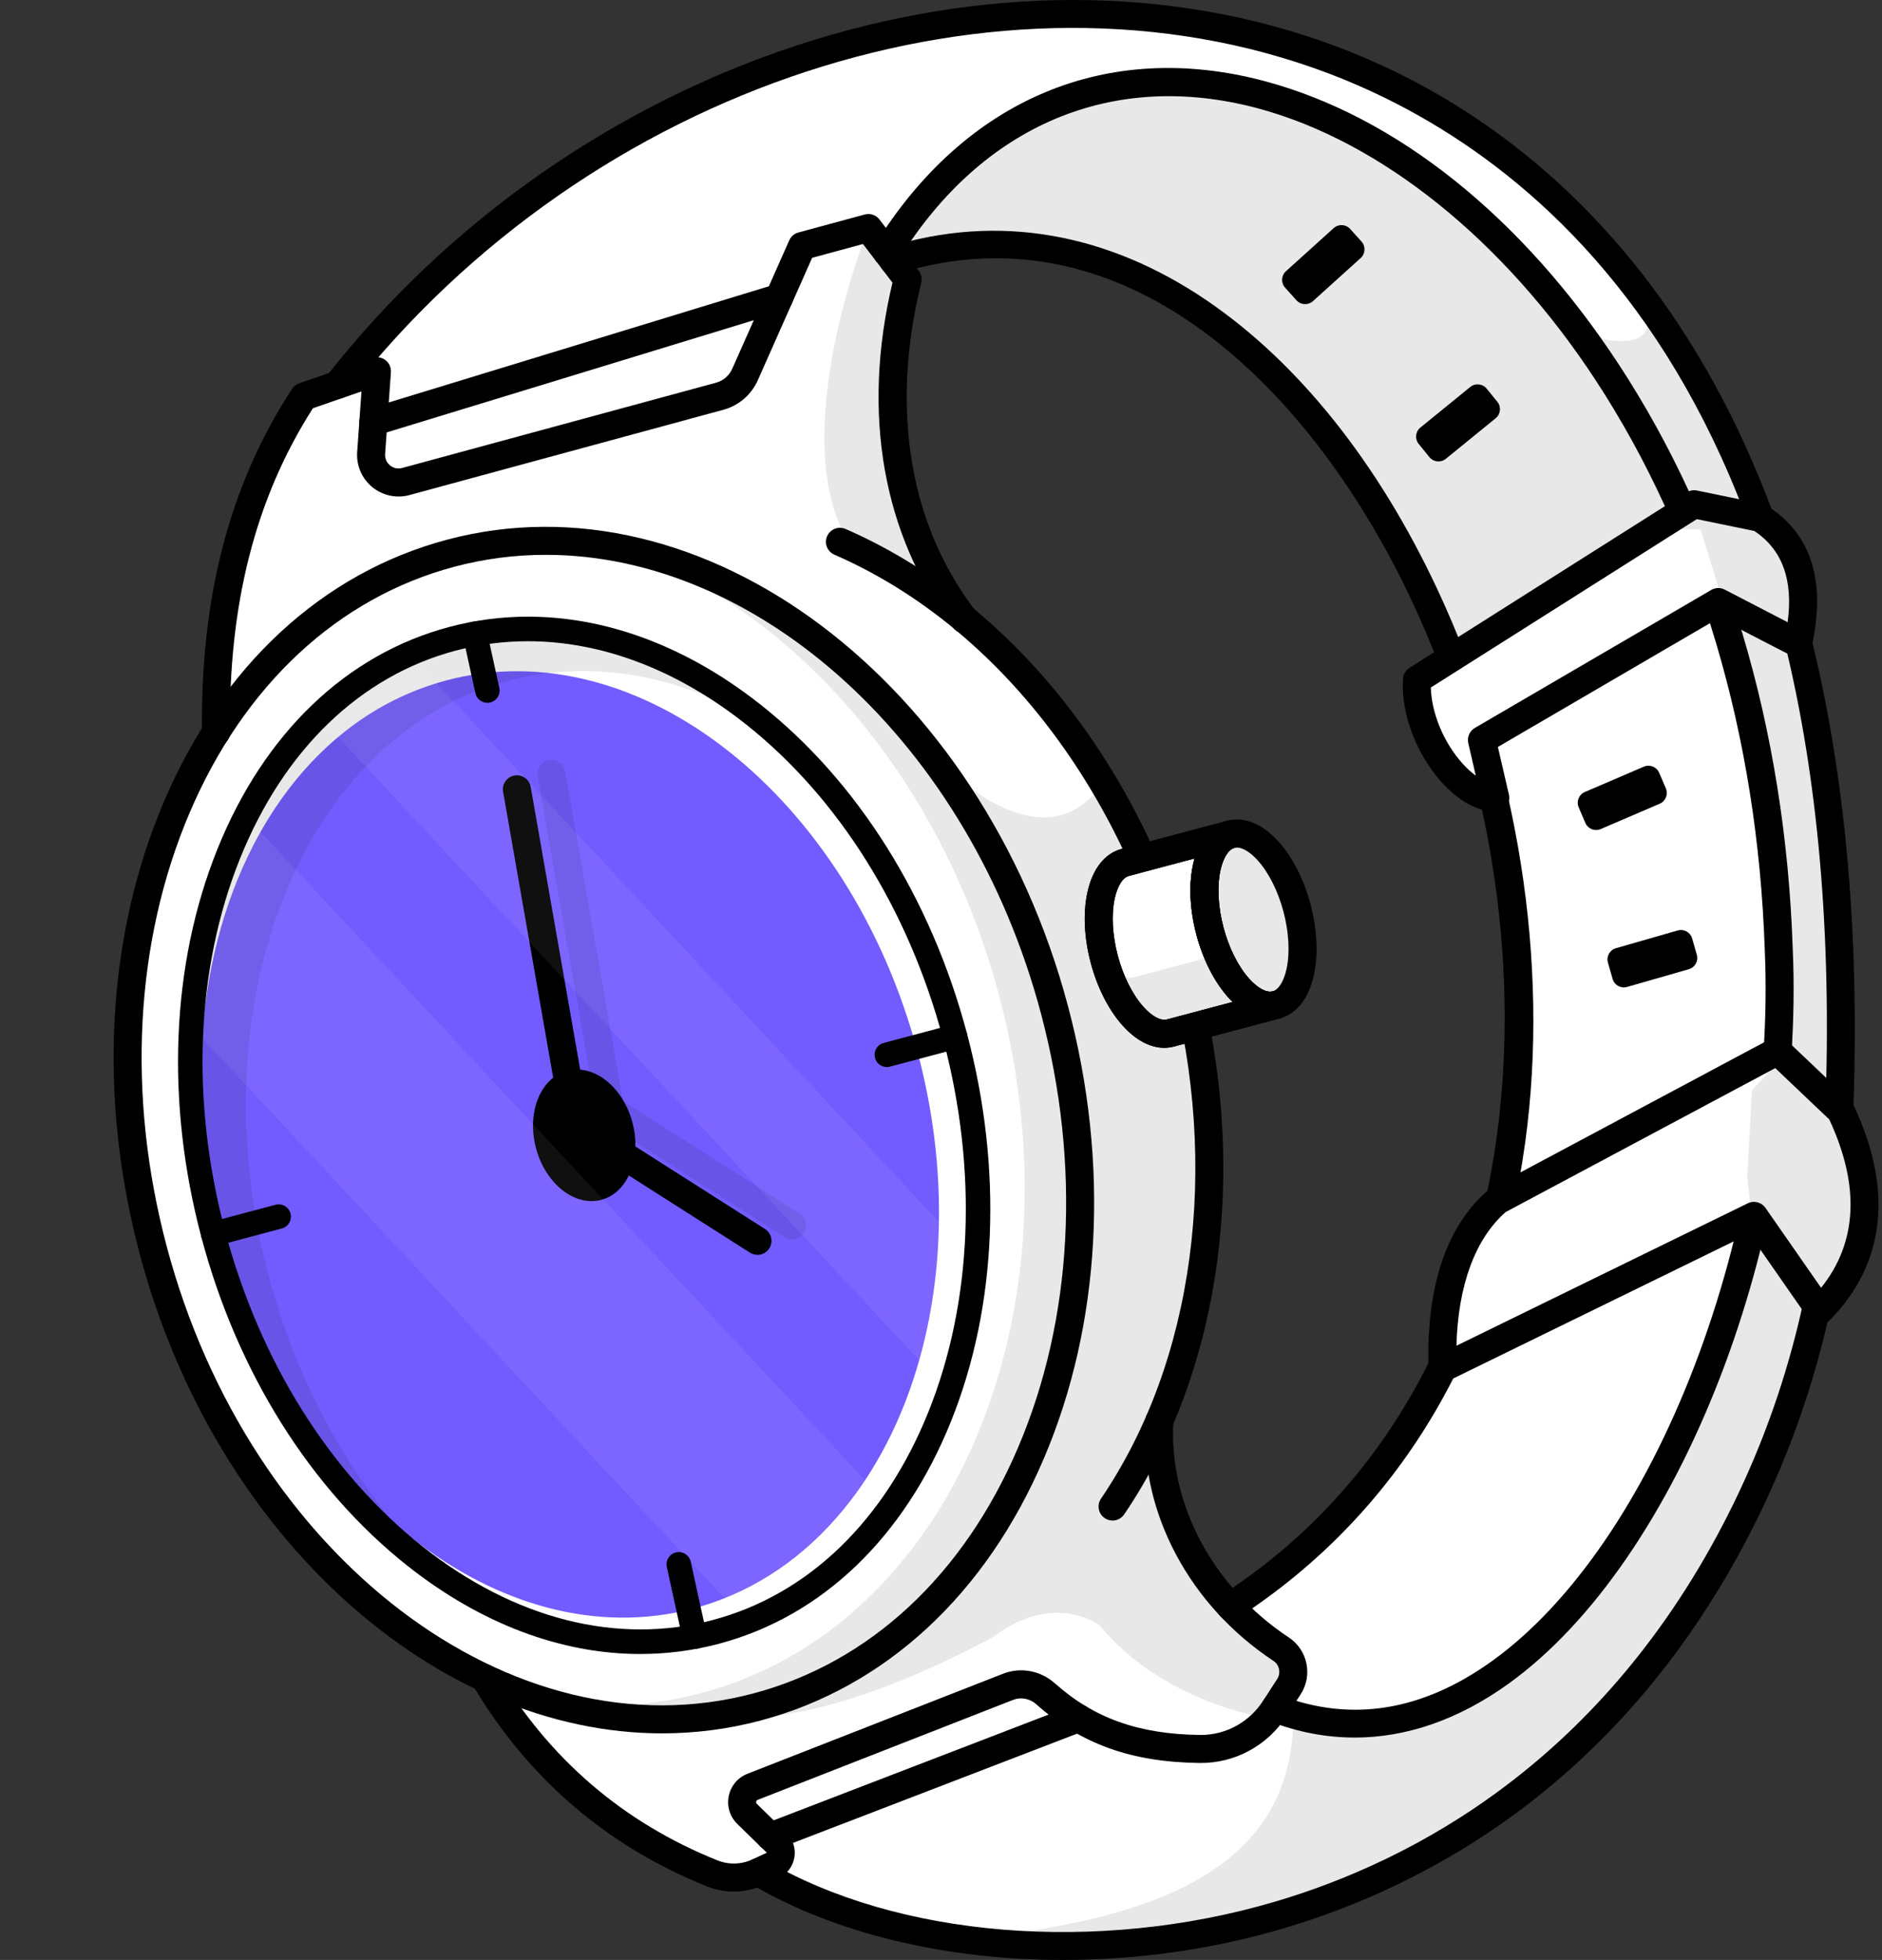 <svg width="340" height="354" viewBox="0 0 340 354" fill="none" xmlns="http://www.w3.org/2000/svg">
<rect x="0" y="0" width="340" height="354" fill="#333333" stroke="none"/>
<path d="M331.811 199.943C331.721 202.455 331.608 204.993 331.468 207.557C330.962 216.944 329.717 226.261 327.718 235.4C324.796 248.749 320.261 261.719 314.083 273.972C283.726 334.179 227.994 353.63 183.09 350.749C165.027 349.598 148.716 344.831 136.51 337.647L123.753 323.469L198.01 289.631H221.765C221.765 289.631 221.784 289.619 221.791 289.613C239.145 278.34 251.7 263.471 260.13 246.61C264.962 236.957 268.446 226.653 270.711 216.001C275.689 192.638 274.822 167.592 269.497 144.041C268.921 141.503 268.301 138.983 267.625 136.483C266.012 130.514 264.115 124.665 261.952 118.995C261.775 118.519 261.592 118.045 261.408 117.577C242.535 69.226 204.6 34.065 162.385 46.078C161.873 46.224 161.367 46.375 160.854 46.534L131.553 82.948L60.497 92.234V69.029C119.731 -6.616 237.999 -26.996 296.963 54.161C297.052 54.274 297.134 54.396 297.216 54.516C304.628 64.776 311.086 76.651 316.367 90.227C316.626 90.885 316.879 91.55 317.127 92.221C317.158 92.303 317.19 92.385 317.216 92.467C317.341 92.79 317.462 93.119 317.583 93.447C320.183 100.504 322.472 108.011 324.414 115.974C330.233 139.772 332.971 167.648 331.813 199.941L331.811 199.943Z" fill="white"/>
<path d="M191.786 351.343C188.677 351.343 185.762 351.239 183.068 351.066C165.432 349.943 148.84 345.274 136.348 337.921L136.273 337.86L123.228 323.361L198.008 289.317H221.667C238.152 278.59 250.99 264.18 259.845 246.47C264.533 237.105 268.082 226.832 270.399 215.935C275.169 193.55 274.749 168.713 269.187 144.11C268.593 141.493 267.964 138.954 267.318 136.566C265.713 130.628 263.809 124.756 261.654 119.108C261.478 118.634 261.294 118.16 261.112 117.693C251.496 93.058 237.058 72.371 220.454 59.441C202.268 45.279 182.218 40.764 162.469 46.384C161.99 46.52 161.516 46.661 161.038 46.81L131.719 83.247L131.593 83.264L60.179 92.596V68.922L60.247 68.835C93.357 26.551 145.399 0.87 196.119 1.767C237.394 2.511 273.298 21.052 297.217 53.974C297.303 54.085 297.389 54.211 297.476 54.335C305.049 64.819 311.505 76.857 316.661 90.111C316.921 90.77 317.174 91.438 317.421 92.11C317.454 92.195 317.488 92.284 317.516 92.375C317.633 92.673 317.754 93 317.874 93.329C320.509 100.482 322.81 108.072 324.719 115.899C330.75 140.567 333.242 168.846 332.128 199.954C332.04 202.451 331.924 205.014 331.786 207.574C331.277 217.006 330.013 226.392 328.028 235.468C325.064 249.015 320.466 262.017 314.366 274.115C300.275 302.06 280.028 322.984 254.187 336.3C230.932 348.285 208.561 351.343 191.789 351.343H191.786ZM136.71 337.4C149.114 344.69 165.588 349.317 183.109 350.435C185.806 350.608 188.564 350.697 191.36 350.697C233.255 350.7 285.11 330.731 313.8 273.831C319.876 261.779 324.454 248.828 327.409 235.334C329.387 226.29 330.646 216.94 331.152 207.54C331.291 204.985 331.405 202.424 331.493 199.932C332.606 168.885 330.119 140.662 324.102 116.05C322.2 108.246 319.905 100.678 317.283 93.558C317.16 93.222 317.043 92.9 316.918 92.583C316.887 92.485 316.857 92.409 316.829 92.334C316.582 91.66 316.33 90.998 316.071 90.342C310.935 77.138 304.505 65.146 296.958 54.7C296.875 54.578 296.797 54.464 296.712 54.355C272.906 21.588 237.179 3.14 196.108 2.399C145.649 1.489 93.805 27.059 60.81 69.138V91.873L131.384 82.651L160.667 46.261L160.758 46.231C161.273 46.073 161.781 45.92 162.295 45.773C182.248 40.096 202.49 44.649 220.841 58.94C237.533 71.939 252.044 92.722 261.7 117.461C261.883 117.93 262.069 118.406 262.245 118.883C264.407 124.548 266.318 130.442 267.927 136.399C268.576 138.796 269.208 141.344 269.803 143.97C275.385 168.663 275.805 193.593 271.017 216.067C268.69 227.016 265.121 237.34 260.41 246.751C251.496 264.582 238.566 279.087 221.979 289.866L221.861 289.978L221.765 289.948H198.078L124.277 323.579L136.712 337.4H136.71Z" fill="black"/>
<g opacity="0.6">
<path opacity="0.6" d="M67.136 74.935V91.366L60.496 92.233V69.029C114.874 -0.412 219.013 -23.281 281.335 36.235C218.476 -15.73 119.63 7.904 67.136 74.935Z" fill="white"/>
</g>
<g opacity="0.6">
<path opacity="0.6" d="M226.905 294.842L222.845 289.614C240.199 278.341 252.754 263.473 261.184 246.611C266.016 236.958 269.501 226.654 271.765 216.002C276.743 192.639 275.876 167.593 270.551 144.042C269.976 141.504 269.355 138.984 268.679 136.484L269.116 135.118L274.498 130.326C291.865 204.679 275.794 265.1 226.906 294.843L226.905 294.842Z" fill="white"/>
</g>
<path d="M232.865 304.626L230.329 308.544C229.925 309.171 229.475 309.765 229.001 310.322H228.996C225.948 313.866 221.482 315.956 216.745 315.893C205.285 315.747 196.608 312.797 188.904 305.929C187.045 304.277 184.432 303.758 182.111 304.67L135.967 322.729C133.955 323.514 133.425 326.114 134.968 327.621L140.299 332.843C141.551 334.071 141.196 336.179 139.603 336.926L138.3 337.528L136.996 338.135C134.378 339.356 131.367 339.439 128.685 338.369C111.862 331.628 98.08 320.426 88.012 303.792C87.872 303.577 87.746 303.355 87.613 303.139L39.025 132.274C38.747 110.436 42.947 89.903 54.881 71.624L68.099 67.054L67.056 81.82C66.815 85.239 70.009 87.864 73.311 86.973L130.017 71.567C132.06 71.017 133.742 69.574 134.601 67.637L144.897 44.433L156.882 41.186L163.979 50.471C162.246 57.346 161.259 64.523 161.259 71.72C161.259 83.853 164.067 96.063 170.872 107.007C171.903 108.665 173.022 110.298 174.244 111.893C183.749 119.818 192.281 129.806 199.263 141.433L199.269 141.439C205.512 151.825 210.526 163.522 213.898 176.226C221.588 205.177 219.312 233.813 209.439 256.655V256.667C208.521 273.808 218.091 289.037 231.467 297.885C233.706 299.366 234.32 302.378 232.865 304.626Z" fill="white"/>
<path d="M132.571 339.43C131.212 339.43 129.852 339.175 128.57 338.664C111.208 331.708 97.473 320.03 87.743 303.955C87.658 303.825 87.573 303.682 87.488 303.54L87.311 303.225L38.708 132.319V132.277C38.401 108.211 43.605 88.314 54.614 71.45L54.674 71.359L68.447 66.599L67.37 81.843C67.263 83.368 67.876 84.799 69.054 85.768C70.231 86.738 71.752 87.067 73.227 86.668L129.933 71.262C131.891 70.734 133.487 69.366 134.312 67.508L144.67 44.167L157.005 40.825L164.323 50.401L164.285 50.549C162.487 57.681 161.575 64.805 161.575 71.72C161.575 84.817 164.794 96.632 171.14 106.84C172.193 108.532 173.321 110.169 174.493 111.701C184.146 119.739 192.587 129.705 199.532 141.271C205.968 151.974 210.901 163.705 214.202 176.146C221.654 204.195 220.072 232.813 209.751 256.73C208.938 272.497 217.319 288.149 231.64 297.622C234.009 299.188 234.677 302.408 233.129 304.798L230.592 308.717C230.197 309.33 229.741 309.938 229.24 310.529L229.136 310.641C225.981 314.246 221.456 316.264 216.737 316.211C204.964 316.063 196.313 312.966 188.691 306.169C186.89 304.57 184.41 304.109 182.225 304.968L136.081 323.026C135.235 323.356 134.623 324.085 134.442 324.973C134.263 325.86 134.541 326.767 135.187 327.397L140.52 332.619C141.183 333.268 141.485 334.205 141.33 335.122C141.171 336.051 140.59 336.814 139.736 337.214L137.131 338.422C135.695 339.093 134.134 339.43 132.571 339.43ZM87.908 303.013L88.031 303.216C88.112 303.351 88.194 303.486 88.28 303.619C97.942 319.581 111.575 331.173 128.806 338.076C131.399 339.108 134.336 339.026 136.865 337.848L139.472 336.638C140.134 336.328 140.585 335.736 140.708 335.014C140.831 334.291 140.602 333.582 140.079 333.069L134.748 327.847C133.947 327.066 133.601 325.942 133.824 324.844C134.048 323.744 134.807 322.841 135.853 322.434L181.997 304.375C184.406 303.43 187.134 303.934 189.115 305.692C196.616 312.38 205.139 315.427 216.75 315.575C216.819 315.575 216.888 315.575 216.956 315.575C221.474 315.575 225.765 313.592 228.756 310.113L228.855 310.003C229.302 309.468 229.709 308.919 230.065 308.369L232.601 304.45C233.961 302.35 233.375 299.522 231.295 298.146C216.765 288.533 208.27 272.632 209.126 256.647L209.151 256.525C219.437 232.726 221.015 204.236 213.594 176.303C210.309 163.92 205.398 152.244 199.001 141.597C192.085 130.085 183.691 120.173 174.044 112.131C172.81 110.531 171.67 108.879 170.607 107.17C164.196 96.86 160.946 84.932 160.946 71.715C160.946 64.795 161.852 57.67 163.638 50.538L156.763 41.542L145.128 44.695L134.893 67.762C133.991 69.795 132.244 71.291 130.101 71.869L73.395 87.275C71.72 87.729 69.992 87.355 68.655 86.253C67.318 85.151 66.621 83.527 66.742 81.795L67.752 67.505L55.088 71.884C44.196 88.61 39.045 108.351 39.342 132.223L87.911 303.008L87.908 303.013Z" fill="black"/>
<g opacity="0.6">
<path opacity="0.6" d="M93.289 306.95C96.894 313.007 100.986 318.362 105.533 323.046C99.19 317.432 93.611 310.698 88.874 302.728L40.283 131.862C40.004 110.025 44.205 89.492 56.139 71.212L69.357 66.642L68.94 72.535L60.554 75.434C48.619 93.713 44.419 114.246 44.698 136.084L93.289 306.95Z" fill="white"/>
</g>
<g opacity="0.6">
<path opacity="0.6" d="M139.16 335.983C139.16 335.983 138.825 336.59 138.301 337.528L136.997 338.135C134.379 339.356 131.368 339.439 128.686 338.37C111.863 331.628 98.081 320.426 88.013 303.792L97.051 305.602C97.051 305.602 113.602 328.811 139.16 335.983Z" fill="white"/>
</g>
<g opacity="0.6">
<path opacity="0.6" d="M156.881 42.53L160.309 47.018L149.31 49.999L139.014 73.203C138.155 75.14 136.473 76.583 134.43 77.133L77.724 92.539C74.784 93.337 71.924 91.336 71.507 88.469C72.089 88.525 72.696 88.481 73.309 88.317L130.015 72.911C132.058 72.361 133.74 70.918 134.599 68.981L144.895 45.777L156.881 42.53Z" fill="white"/>
</g>
<g opacity="0.3">
<path opacity="0.3" d="M232.864 304.627L230.328 308.544C229.924 309.171 229.474 309.765 229.001 310.323H228.995C228.545 310.259 210.117 307.538 198.656 293.574C198.656 293.574 190.649 287.301 179.474 295.606C179.474 295.606 154.789 309.671 136.328 310.101L136.676 308.328C136.707 308.322 136.745 308.31 136.778 308.302C181.745 296.34 205.804 239.987 190.517 182.446C186.141 165.976 179.02 151.19 170.019 138.759L170.196 137.867C170.196 137.867 188.277 157.228 199.264 141.43L199.269 141.436C205.512 151.822 210.527 163.52 213.898 176.223C221.589 205.174 219.313 233.81 209.439 256.652V256.665C208.522 273.805 218.091 289.034 231.467 297.882C233.707 299.364 234.32 302.376 232.866 304.624L232.864 304.627Z" fill="black"/>
</g>
<path d="M136.783 308.296C181.751 296.33 205.811 239.983 190.523 182.44C175.235 124.898 126.388 87.951 81.421 99.917C36.453 111.883 12.393 168.231 27.681 225.773C42.969 283.315 91.816 320.262 136.783 308.296Z" fill="white"/>
<path d="M119.6 310.859C79.88 310.859 40.735 276.175 27.368 225.856C19.958 197.958 21.482 169.466 31.66 145.631C41.85 121.769 59.493 105.427 81.337 99.615C126.402 87.627 175.517 124.747 190.823 182.367C198.233 210.265 196.709 238.756 186.531 262.592C176.341 286.454 158.698 302.796 136.854 308.608C131.144 310.128 125.363 310.858 119.6 310.858V310.859ZM98.598 97.998C92.883 97.998 87.161 98.72 81.5 100.227C59.848 105.987 42.353 122.201 32.241 145.88C22.118 169.587 20.604 197.931 27.979 225.693C43.196 282.976 91.964 319.901 136.691 307.997C158.343 302.236 175.838 286.024 185.95 262.344C196.073 238.638 197.587 210.293 190.212 182.531C176.922 132.499 138.03 97.998 98.598 97.998Z" fill="black"/>
<g opacity="0.3">
<path opacity="0.3" d="M136.775 308.304C123.55 311.822 109.991 311.108 97.05 306.879C106.878 308.665 116.922 308.391 126.776 305.771C171.744 293.809 195.807 237.456 180.521 179.915C169.732 139.291 142.213 108.928 111.142 98.801C146.18 105.131 178.587 137.513 190.515 182.446C205.801 239.987 181.743 296.339 136.775 308.302V308.304Z" fill="black"/>
</g>
<g opacity="0.6">
<path opacity="0.6" d="M111.692 310.102C74.902 305.911 40.13 272.687 27.671 225.774C12.385 168.232 36.45 111.886 81.416 99.924C91.738 97.177 102.263 97.007 112.546 99.075C104.204 98.113 95.754 98.651 87.437 100.867C42.471 112.836 18.406 169.18 33.692 226.723C45.475 271.067 77.185 303.183 111.692 310.102Z" fill="white"/>
</g>
<path d="M169.258 227.983C168.594 235.769 167.046 243.18 164.705 250.03C162.251 257.235 158.914 263.807 154.794 269.51C148.427 278.329 140.199 285.068 130.461 288.836C128.783 289.487 127.058 290.048 125.292 290.517C90.602 299.715 52.481 269.653 40.151 223.364C36.962 211.397 35.812 199.514 36.459 188.315C37.211 175.242 40.413 163.097 45.682 152.834C48.996 146.368 53.134 140.653 57.994 135.916C62.516 131.509 67.662 127.953 73.365 125.445C75.701 124.409 78.125 123.558 80.638 122.889C115.328 113.69 153.443 143.753 165.773 190.036C169.241 203.044 170.302 215.952 169.259 227.983H169.258Z" fill="#735CFF"/>
<path d="M115.817 296.82C82.793 296.82 49.791 266.567 38.211 222.968C34.877 210.419 33.548 197.768 34.261 185.367C35.057 171.513 38.471 158.342 44.138 147.276C47.717 140.27 52.157 134.153 57.334 129.092C62.275 124.263 67.824 120.473 73.826 117.826C76.32 116.718 78.947 115.791 81.633 115.076C118.75 105.203 159.673 137.536 172.852 187.147C176.481 200.8 177.736 214.498 176.58 227.859C175.876 236.142 174.236 244.103 171.707 251.525C169.069 259.294 165.496 266.334 161.09 272.451C154.126 282.126 145.1 289.314 134.985 293.239C133.182 293.941 131.315 294.549 129.436 295.047C124.934 296.244 120.373 296.821 115.815 296.821L115.817 296.82ZM95.26 113.931C90.754 113.931 86.247 114.501 81.795 115.685C79.142 116.393 76.546 117.308 74.082 118.403C68.147 121.021 62.661 124.77 57.775 129.545C52.648 134.556 48.248 140.62 44.7 147.565C39.075 158.552 35.684 171.637 34.894 185.404C34.184 197.738 35.506 210.323 38.824 222.807C51.913 272.086 92.488 304.219 129.276 294.436C131.133 293.944 132.976 293.342 134.757 292.649C144.756 288.768 153.685 281.656 160.578 272.081C164.948 266.014 168.492 259.029 171.11 251.321C173.622 243.949 175.251 236.037 175.952 227.806C177.101 214.516 175.853 200.892 172.243 187.31C160.738 144 127.997 113.934 95.262 113.934L95.26 113.931Z" fill="black"/>
<g opacity="0.3">
<path opacity="0.3" d="M139.569 131.964C124.649 122.362 107.852 118.69 91.75 122.976C54.738 132.824 35.399 180.96 48.559 230.482C54.662 253.472 66.698 272.72 81.542 285.759C62.163 273.309 45.948 250.864 38.516 222.888C25.362 173.365 44.701 125.23 81.713 115.381C101.547 110.108 122.43 116.901 139.569 131.964Z" fill="black"/>
</g>
<path d="M108.638 216.71C113.449 215.43 115.963 209.174 114.252 202.736C112.542 196.299 107.255 192.118 102.444 193.398C97.633 194.678 95.12 200.935 96.83 207.372C98.541 213.81 103.827 217.991 108.638 216.71Z" fill="black"/>
<path d="M136.843 226.647C136.378 226.647 135.909 226.52 135.488 226.251L102.646 205.339C102.047 204.957 101.636 204.34 101.513 203.639L90.89 143.002C90.648 141.624 91.569 140.313 92.946 140.071C94.323 139.835 95.633 140.751 95.875 142.128L106.303 201.666L138.205 221.979C139.384 222.729 139.731 224.296 138.981 225.474C138.499 226.232 137.68 226.647 136.845 226.647H136.843Z" fill="black"/>
<g opacity="0.3">
<path opacity="0.3" d="M143.084 223.848C142.618 223.848 142.149 223.721 141.728 223.452L108.887 202.539C108.287 202.157 107.876 201.54 107.753 200.839L97.13 140.202C96.889 138.824 97.809 137.513 99.186 137.271C100.557 137.029 101.873 137.95 102.114 139.328L112.544 198.866L144.444 219.18C145.623 219.929 145.97 221.496 145.22 222.674C144.738 223.432 143.919 223.847 143.082 223.847L143.084 223.848Z" fill="black"/>
</g>
<g opacity="0.25">
<path opacity="0.25" d="M160.835 272.264C154.042 281.701 145.263 288.911 134.872 292.943L34.577 185.384C35.38 171.396 38.796 158.401 44.418 147.419L160.833 272.263L160.835 272.264Z" fill="white"/>
</g>
<g opacity="0.25">
<path opacity="0.25" d="M176.266 227.831C175.558 236.162 173.907 244.092 171.409 251.422L57.555 129.318C62.38 124.603 67.871 120.798 73.955 118.115L176.266 227.831Z" fill="white"/>
</g>
<path d="M115.676 298.74C101.409 298.74 86.877 293.304 73.62 282.817C56.09 268.952 42.865 247.872 36.381 223.459C29.896 199.047 30.915 174.176 39.251 153.429C47.676 132.461 62.554 118.188 81.145 113.242C99.736 108.294 119.733 113.289 137.45 127.302C154.98 141.167 168.205 162.248 174.69 186.66C181.174 211.073 180.155 235.943 171.82 256.69C163.394 277.659 148.517 291.932 129.925 296.878C125.246 298.123 120.475 298.738 115.676 298.738V298.74ZM95.369 115.817C90.954 115.817 86.575 116.381 82.281 117.523C65.071 122.101 51.248 135.44 43.357 155.082C35.376 174.947 34.419 198.825 40.658 222.32C46.9 245.815 59.581 266.065 76.365 279.341C92.962 292.468 111.579 297.175 128.789 292.596C145.999 288.018 159.822 274.679 167.713 255.038C175.695 235.172 176.652 211.295 170.412 187.799C164.17 164.305 151.49 144.055 134.705 130.778C122.249 120.926 108.654 115.817 95.371 115.817H95.369Z" fill="black"/>
<path d="M119.623 313.072C78.91 313.072 38.857 277.736 25.228 226.426C17.69 198.051 19.252 169.049 29.625 144.761C40.089 120.258 58.252 103.466 80.769 97.474C127.012 85.169 177.343 122.998 192.963 181.798C200.501 210.173 198.939 239.175 188.566 263.463C178.102 287.966 159.939 304.758 137.422 310.75C131.531 312.318 125.567 313.072 119.624 313.072H119.623ZM98.622 100.209C93.088 100.209 87.549 100.909 82.068 102.368C61.087 107.949 44.115 123.711 34.277 146.75C24.347 170.004 22.87 197.837 30.118 225.125C45.021 281.227 92.575 317.441 136.122 305.856C157.102 300.275 174.075 284.512 183.913 261.474C193.842 238.22 195.32 210.387 188.072 183.101C175.045 134.059 137.062 100.21 98.622 100.21V100.209Z" fill="black"/>
<path d="M200.995 274.637C200.504 274.637 200.009 274.496 199.574 274.199C198.419 273.412 198.119 271.837 198.905 270.681C215.774 245.873 220.463 210.807 211.45 176.88C201.994 141.278 179.296 112.607 150.734 100.183C149.453 99.626 148.865 98.135 149.422 96.853C149.979 95.571 151.468 94.982 152.75 95.54C182.717 108.574 206.488 138.496 216.339 175.58C225.723 210.907 220.769 247.525 203.087 273.531C202.598 274.251 201.802 274.639 200.993 274.639L200.995 274.637Z" fill="black"/>
<path d="M234.317 163.999C236.578 172.507 234.891 180.339 230.55 181.495C226.208 182.649 220.85 176.692 218.591 168.184C216.333 159.684 218.027 151.85 222.368 150.695C226.71 149.54 232.061 155.499 234.318 163.999H234.317Z" fill="white"/>
<path d="M229.436 181.955C227.531 181.955 225.484 180.823 223.553 178.674C221.26 176.123 219.389 172.426 218.285 168.265C217.18 164.107 216.97 159.97 217.695 156.618C218.434 153.192 220.066 150.979 222.287 150.389C224.505 149.8 227.018 150.91 229.359 153.516C231.649 156.065 233.518 159.761 234.622 163.92C235.728 168.082 235.94 172.221 235.218 175.572C234.48 178.998 232.851 181.21 230.63 181.802C230.24 181.905 229.841 181.956 229.436 181.956V181.955ZM223.478 150.866C223.128 150.866 222.783 150.91 222.448 150.999C220.469 151.525 219 153.568 218.313 156.75C217.609 160.007 217.817 164.038 218.895 168.101C219.975 172.168 221.796 175.772 224.024 178.251C226.2 180.671 228.49 181.717 230.468 181.188C232.447 180.661 233.914 178.62 234.6 175.438C235.301 172.181 235.092 168.149 234.012 164.081C232.932 160.017 231.112 156.415 228.889 153.937C227.083 151.927 225.199 150.867 223.48 150.867L223.478 150.866Z" fill="black"/>
<g opacity="0.3">
<path opacity="0.3" d="M234.316 163.999C236.577 172.507 234.89 180.339 230.549 181.495C226.207 182.649 220.849 176.692 218.59 168.184C216.332 159.684 218.026 151.85 222.367 150.695C226.709 149.54 232.06 155.499 234.317 163.999H234.316Z" fill="black"/>
</g>
<path d="M230.549 181.495L211.458 186.574C207.116 187.729 201.758 181.771 199.499 173.264C197.242 164.763 198.935 156.93 203.277 155.774L222.368 150.695C218.027 151.849 216.333 159.684 218.591 168.184C220.852 176.692 226.208 182.651 230.549 181.495Z" fill="white"/>
<path d="M210.344 187.035C208.44 187.035 206.393 185.903 204.461 183.754C202.168 181.203 200.297 177.507 199.193 173.346C198.089 169.187 197.878 165.051 198.603 161.699C199.344 158.272 200.974 156.06 203.195 155.47L222.287 150.39L222.449 151.003C220.47 151.529 219.001 153.572 218.314 156.754C217.61 160.011 217.818 164.042 218.897 168.105C219.977 172.173 221.797 175.776 224.025 178.255C226.198 180.673 228.484 181.718 230.462 181.193H230.469L230.632 181.803L211.54 186.884C211.15 186.987 210.751 187.038 210.347 187.038L210.344 187.035ZM220.162 151.607L203.356 156.079C201.377 156.606 199.908 158.649 199.221 161.83C198.517 165.087 198.725 169.118 199.803 173.181C200.883 177.249 202.704 180.853 204.932 183.331C207.108 185.752 209.397 186.795 211.376 186.268L228.18 181.796C226.649 181.416 225.066 180.357 223.553 178.674C221.26 176.123 219.389 172.426 218.284 168.265C217.18 164.107 216.97 159.97 217.695 156.618C218.173 154.406 219.022 152.699 220.162 151.609V151.607Z" fill="black"/>
<g opacity="0.3">
<path opacity="0.3" d="M230.549 181.492L211.456 186.574C207.408 187.651 202.475 182.536 199.995 174.934C201.703 176.288 203.493 176.871 205.131 176.434L220.069 172.458C222.726 178.592 226.975 182.44 230.549 181.491V181.492Z" fill="black"/>
</g>
<g opacity="0.6">
<path opacity="0.6" d="M222.363 150.693C219.758 151.389 218.107 154.49 217.695 158.699L202.112 162.839C200.545 163.257 199.317 164.554 198.5 166.434C198.386 160.908 200.144 156.604 203.276 155.775L222.363 150.693Z" fill="white"/>
</g>
<path d="M229.42 184.174C226.887 184.174 224.274 182.791 221.906 180.156C219.384 177.349 217.337 173.329 216.144 168.835C214.951 164.345 214.733 159.84 215.531 156.15C216.455 151.87 218.652 149.063 221.717 148.248C224.78 147.433 228.08 148.778 231.005 152.034C233.524 154.84 235.568 158.859 236.761 163.35C237.955 167.845 238.175 172.351 237.381 176.038C236.459 180.319 234.263 183.126 231.199 183.941C230.613 184.097 230.02 184.174 229.422 184.174H229.42ZM223.469 153.084C223.31 153.084 223.159 153.103 223.015 153.141C221.912 153.435 220.962 154.959 220.474 157.22C219.852 160.097 220.056 163.856 221.033 167.534C222.01 171.215 223.699 174.581 225.668 176.771C227.213 178.49 228.795 179.344 229.897 179.049C230.999 178.756 231.946 177.232 232.433 174.973C233.052 172.095 232.847 168.333 231.869 164.653C230.892 160.975 229.204 157.61 227.239 155.421C225.896 153.926 224.526 153.087 223.467 153.087L223.469 153.084Z" fill="black"/>
<path d="M210.33 189.254C207.795 189.254 205.183 187.87 202.815 185.236C200.293 182.429 198.246 178.408 197.053 173.914C195.86 169.424 195.642 164.919 196.438 161.229C197.362 156.949 199.559 154.142 202.624 153.327L221.709 148.25H221.716C223.063 147.888 224.451 148.693 224.811 150.044C225.17 151.396 224.365 152.783 223.015 153.141H223.012C221.911 153.436 220.962 154.962 220.475 157.22C219.853 160.097 220.056 163.856 221.033 167.534C222.01 171.215 223.699 174.581 225.669 176.771C227.214 178.49 228.796 179.344 229.897 179.049C231.244 178.689 232.632 179.493 232.992 180.845C233.351 182.197 232.548 183.583 231.196 183.942C231.196 183.942 231.195 183.942 231.193 183.942L212.104 189.022C211.519 189.177 210.927 189.255 210.329 189.255L210.33 189.254ZM215.803 155.059L203.925 158.22C202.822 158.514 201.872 160.038 201.384 162.299C200.762 165.176 200.966 168.936 201.943 172.613C202.92 176.294 204.609 179.66 206.578 181.85C208.123 183.57 209.704 184.422 210.807 184.128L222.684 180.967C222.423 180.711 222.164 180.441 221.907 180.156C219.385 177.349 217.338 173.329 216.145 168.835C214.951 164.345 214.734 159.84 215.531 156.15C215.612 155.775 215.702 155.413 215.803 155.061V155.059Z" fill="black"/>
<path d="M210.33 189.254C207.795 189.254 205.183 187.87 202.815 185.236C200.293 182.429 198.246 178.408 197.053 173.914C195.86 169.424 195.642 164.919 196.438 161.229C197.362 156.949 199.559 154.142 202.624 153.327L221.709 148.25H221.716C223.063 147.888 224.451 148.693 224.811 150.044C225.17 151.396 224.365 152.783 223.015 153.141H223.012C221.911 153.436 220.962 154.962 220.475 157.22C219.853 160.097 220.056 163.856 221.033 167.534C222.01 171.215 223.699 174.581 225.669 176.771C227.214 178.49 228.796 179.344 229.897 179.049C231.244 178.689 232.632 179.493 232.992 180.845C233.351 182.197 232.548 183.583 231.196 183.942C231.196 183.942 231.195 183.942 231.193 183.942L212.104 189.022C211.519 189.177 210.927 189.255 210.329 189.255L210.33 189.254ZM215.803 155.059L203.925 158.22C202.822 158.514 201.872 160.038 201.384 162.299C200.762 165.176 200.966 168.936 201.943 172.613C202.92 176.294 204.609 179.66 206.578 181.85C208.123 183.57 209.704 184.422 210.807 184.128L222.684 180.967C222.423 180.711 222.164 180.441 221.907 180.156C219.385 177.349 217.338 173.329 216.145 168.835C214.951 164.345 214.734 159.84 215.531 156.15C215.612 155.775 215.702 155.413 215.803 155.061V155.059Z" fill="black"/>
<path d="M132.572 341.644C130.932 341.644 129.291 341.335 127.746 340.717C109.692 333.486 95.46 321.278 85.444 304.433C84.731 303.232 85.124 301.678 86.325 300.962C87.525 300.248 89.078 300.641 89.793 301.844C99.226 317.709 112.628 329.208 129.626 336.017C131.652 336.828 133.951 336.764 135.93 335.842L138.532 334.629L133.199 329.434C131.858 328.121 131.28 326.239 131.655 324.399C132.03 322.559 133.296 321.053 135.042 320.369L181.19 302.311C184.384 301.061 187.983 301.725 190.584 304.044C197.661 310.35 205.737 313.223 216.774 313.36C216.831 313.36 216.886 313.36 216.942 313.36C221.494 313.36 225.696 311.056 228.205 307.172L230.737 303.253C231.441 302.165 231.143 300.703 230.074 299.996C214.888 289.949 206.013 273.294 206.911 256.532C206.986 255.135 208.178 254.063 209.573 254.139C210.968 254.214 212.038 255.407 211.963 256.803C211.16 271.781 219.17 286.714 232.863 295.773C236.236 298.004 237.189 302.594 234.985 306.002L232.453 309.921C228.961 315.324 223.062 318.502 216.711 318.422C204.368 318.268 195.272 314.999 187.22 307.823C186.048 306.779 184.445 306.474 183.032 307.025L136.884 325.083C136.736 325.143 136.644 325.25 136.611 325.407C136.58 325.564 136.621 325.7 136.736 325.812L142.067 331.031C143.25 332.19 143.79 333.858 143.511 335.491C143.233 337.123 142.17 338.517 140.669 339.216L138.067 340.428C136.336 341.236 134.454 341.641 132.572 341.641V341.644Z" fill="black"/>
<path d="M39.021 134.805C37.638 134.805 36.509 133.693 36.492 132.305C36.182 107.781 41.505 87.48 52.763 70.24C53.07 69.771 53.524 69.415 54.054 69.233L67.269 64.659C68.073 64.38 68.961 64.525 69.635 65.042C70.31 65.56 70.679 66.382 70.62 67.23L69.575 82.002C69.518 82.8 69.841 83.549 70.458 84.057C71.076 84.565 71.872 84.737 72.645 84.527L129.351 69.126C130.663 68.769 131.733 67.851 132.286 66.607L142.587 43.406C142.897 42.71 143.502 42.189 144.237 41.991L156.218 38.743C157.209 38.475 158.265 38.83 158.888 39.648L165.989 48.935C166.459 49.549 166.623 50.343 166.433 51.092C163.151 64.123 160.062 89.149 176.254 110.356C177.102 111.466 176.89 113.055 175.78 113.904C174.671 114.754 173.083 114.542 172.234 113.43C159.491 96.744 155.603 74.63 161.234 51.049L155.901 44.075L146.721 46.564L136.908 68.666C135.735 71.307 133.463 73.257 130.675 74.015L73.97 89.417C71.63 90.052 69.117 89.511 67.245 87.972C65.373 86.431 64.357 84.067 64.528 81.647L65.303 70.7L56.532 73.736C46.16 89.953 41.26 109.102 41.551 132.244C41.568 133.642 40.452 134.789 39.053 134.808H39.021V134.805Z" fill="black"/>
<path d="M67.449 78.722C66.366 78.722 65.364 78.02 65.03 76.928C64.621 75.591 65.375 74.176 66.711 73.767L140.003 51.371C141.338 50.961 142.754 51.715 143.161 53.053C143.57 54.39 142.817 55.805 141.481 56.214L68.188 78.61C67.942 78.685 67.693 78.722 67.449 78.722Z" fill="black"/>
<path d="M139.16 334.261C138.143 334.261 137.185 333.643 136.798 332.637C136.297 331.331 136.947 329.867 138.252 329.366L193.912 307.959C195.215 307.458 196.68 308.109 197.18 309.413C197.681 310.719 197.03 312.183 195.726 312.684L140.066 334.091C139.768 334.206 139.461 334.261 139.16 334.261Z" fill="black"/>
<path d="M192.071 354C171.125 354 151.03 349.33 135.715 340.319C134.51 339.61 134.109 338.058 134.816 336.853C135.524 335.648 137.075 335.246 138.279 335.955C162.098 349.97 198.208 352.932 230.274 343.494C255.265 336.141 289.785 317.998 312.313 273.318C322.414 253.286 328.173 231.279 329.427 207.906C336.801 70.556 276.382 26.929 239.711 13.147C180.896 -8.958 106.566 15.407 62.971 71.075C62.108 72.176 60.518 72.368 59.42 71.507C58.32 70.644 58.127 69.052 58.988 67.951C103.911 10.591 180.663 -14.454 241.492 8.408C271.328 19.62 295.544 41.855 311.522 72.709C329.699 107.81 337.424 153.388 334.481 208.178C333.189 232.254 327.25 254.937 316.831 275.599C293.486 321.896 257.652 340.715 231.702 348.351C218.811 352.144 205.272 353.999 192.071 353.999V354Z" fill="black"/>
<path d="M222.252 292.65C221.424 292.65 220.612 292.243 220.127 291.497C219.367 290.323 219.7 288.755 220.872 287.994C279.768 249.759 282.452 167.006 255.076 108.555C237.679 71.409 204.114 36.374 162.09 49.437C160.755 49.85 159.339 49.106 158.923 47.77C158.509 46.435 159.254 45.016 160.588 44.601C180.003 38.566 199.872 41.916 218.048 54.291C234.571 65.543 248.959 83.562 259.658 106.404C274.209 137.473 280 173.887 275.545 206.308C270.391 243.821 252.437 273.536 223.626 292.24C223.201 292.516 222.724 292.647 222.252 292.647V292.65Z" fill="black"/>
<path d="M244.731 313.831C239.602 313.831 234.474 312.861 229.418 310.91C228.114 310.408 227.465 308.942 227.967 307.637C228.47 306.333 229.935 305.682 231.238 306.187C244.077 311.143 256.972 309.062 269.563 300.003C283.967 289.64 296.982 270.633 306.207 246.481C315.405 222.405 319.883 195.784 318.82 171.523C317.5 132.691 306.913 97.1 288.204 68.574C271.663 43.35 249.411 25.482 227.157 19.544C201.058 12.579 177.442 22.547 162.362 46.886C161.626 48.075 160.066 48.441 158.879 47.704C157.691 46.967 157.325 45.406 158.062 44.218C174.398 17.85 200.057 7.073 228.459 14.651C252.244 20.997 274.964 39.16 292.432 65.795C311.65 95.098 322.523 131.59 323.874 171.325C326.157 223.414 303.598 281.754 272.514 304.115C263.54 310.57 254.132 313.833 244.726 313.833L244.731 313.831Z" fill="black"/>
<path d="M324.839 116.19C324.783 116.165 324.63 116.089 324.409 115.975C322.392 114.957 314.246 110.728 311.406 109.247C310.793 108.93 310.427 108.74 310.427 108.74L267.724 133.666L270.134 144.09C269.919 144.085 269.71 144.065 269.495 144.039C262.721 143.134 255.385 131.886 255.998 122.759L261.95 118.993L303.135 92.921L306.057 91.073L317.58 93.447L317.921 93.517C325.13 98.094 327.135 105.828 324.839 116.189V116.19Z" fill="white"/>
<path d="M270.533 144.42L270.122 144.407C269.897 144.4 269.679 144.38 269.456 144.353C262.402 143.411 255.066 131.896 255.681 122.738L255.693 122.578L261.78 118.726L305.995 90.738L318.091 93.249C325.162 97.737 327.537 105.479 325.149 116.257L325.065 116.636L324.711 116.478C324.652 116.451 324.495 116.373 324.266 116.254C322.26 115.241 314.148 111.032 311.261 109.525L310.437 109.099L268.086 133.82L270.536 144.419L270.533 144.42ZM256.303 122.94C255.8 131.796 262.8 142.825 269.537 143.725C269.602 143.732 269.665 143.739 269.729 143.747L267.362 133.509L310.417 108.378L311.551 108.965C314.438 110.47 322.547 114.679 324.551 115.691C324.574 115.702 324.595 115.714 324.616 115.723C326.826 105.325 324.594 98.154 317.8 93.815L306.117 91.409L256.303 122.94Z" fill="black"/>
<g opacity="0.6">
<path opacity="0.6" d="M268.775 138.217L270.135 144.092C269.92 144.086 269.711 144.066 269.496 144.041C262.721 143.135 255.386 131.888 255.999 122.761L260.402 119.976C260.18 126.654 264.05 134.325 268.775 138.217Z" fill="white"/>
</g>
<path d="M328.262 236.186L327.717 235.4L316.384 219.12L260.128 246.61L260.122 246.615C259.718 234.843 262.209 223.032 270.077 216.334L270.709 215.999L320.647 189.333L321.134 189.801L331.81 199.941L332.069 200.187C338.368 213.423 338.279 226.037 328.262 236.183V236.186Z" fill="white"/>
<path d="M259.836 247.323L259.805 246.627C259.331 232.865 262.906 222.022 269.87 216.094L270.56 215.72L320.701 188.947L321.354 189.575L332.355 200.053C339.267 214.576 337.966 226.808 328.487 236.408L328.22 236.678L316.28 219.523L260.311 246.873L259.837 247.323H259.836ZM320.593 189.722L270.224 216.616C263.548 222.308 260.055 232.784 260.421 246.115L316.488 218.718L328.302 235.69C337.32 226.353 338.5 214.475 331.808 200.38L320.592 189.723L320.593 189.722Z" fill="black"/>
<g opacity="0.6">
<path opacity="0.6" d="M321.54 190.189L278.091 213.387L277.459 213.723C269.806 220.236 267.238 231.579 267.478 243.022L260.13 246.611L260.124 246.617C259.72 234.844 262.211 223.033 270.079 216.336L270.711 216L320.649 189.334L321.136 189.803L321.54 190.189Z" fill="white"/>
</g>
<path d="M270.134 146.624C270.104 146.624 270.074 146.624 270.045 146.624C266.861 146.512 263.463 144.629 260.48 141.321C255.807 136.142 253.058 128.789 253.473 122.591C253.527 121.784 253.963 121.053 254.645 120.621L304.702 88.938C305.257 88.588 305.924 88.467 306.564 88.597L318.434 91.042C318.733 91.104 319.019 91.219 319.278 91.385C327.222 96.424 329.924 104.954 327.307 116.739C327.142 117.483 326.65 118.114 325.968 118.454C325.287 118.795 324.488 118.809 323.794 118.495C323.167 118.211 314.601 113.767 310.496 111.633L270.607 134.911L272.599 143.523C272.776 144.29 272.588 145.096 272.087 145.705C271.605 146.289 270.889 146.626 270.135 146.626L270.134 146.624ZM258.495 124.174C258.595 128.757 260.809 134.13 264.236 137.927C265.016 138.792 265.819 139.52 266.612 140.092L265.258 134.233C265.008 133.152 265.491 132.035 266.448 131.476L309.151 106.555C309.901 106.117 310.822 106.094 311.591 106.496C315.133 108.337 319.907 110.813 322.953 112.384C323.977 104.716 321.997 99.302 316.945 95.905L306.546 93.763L258.496 124.175L258.495 124.174Z" fill="black"/>
<path d="M260.611 249.636C260.158 249.636 259.707 249.514 259.307 249.275C258.572 248.834 258.111 248.049 258.082 247.191C257.73 236.966 259.324 223.065 268.926 214.894C269.064 214.777 269.214 214.675 269.374 214.589L319.943 187.59C320.904 187.078 322.085 187.238 322.875 187.987L334.297 198.84C334.522 199.054 334.706 199.309 334.84 199.587C342.091 214.826 340.607 228.267 330.548 238.456C330.02 238.991 329.282 239.268 328.532 239.199C327.783 239.135 327.102 238.741 326.672 238.124L316.031 222.834L261.72 249.379C261.368 249.551 260.99 249.636 260.611 249.636ZM272.005 218.923C266.5 223.745 263.401 232.217 263.12 243.06L315.76 217.333C316.881 216.784 318.232 217.137 318.946 218.161L328.996 232.602C335.557 224.397 336.056 214.181 330.471 202.185L320.715 192.917L272.004 218.923H272.005Z" fill="black"/>
<path d="M232.321 48.986L240.943 41.2C241.806 40.42 243.137 40.489 243.916 41.352L245.97 43.631C246.748 44.494 246.68 45.827 245.817 46.606L237.195 54.392C236.332 55.171 235.001 55.103 234.222 54.239L232.168 51.961C231.389 51.098 231.458 49.765 232.321 48.986Z" fill="black"/>
<path d="M265.618 69.891L256.607 77.222C255.705 77.956 255.568 79.283 256.301 80.186L258.236 82.567C258.969 83.47 260.295 83.607 261.197 82.873L270.208 75.541C271.11 74.807 271.247 73.48 270.514 72.578L268.579 70.197C267.846 69.294 266.52 69.157 265.618 69.891Z" fill="black"/>
<path d="M286.307 143.053L296.979 138.469C298.047 138.01 299.285 138.505 299.743 139.574L300.953 142.394C301.411 143.463 300.917 144.702 299.849 145.161L289.177 149.745C288.109 150.204 286.871 149.709 286.412 148.64L285.203 145.82C284.744 144.751 285.239 143.512 286.307 143.053Z" fill="black"/>
<path d="M291.932 171.261L303.095 168.056C304.212 167.735 305.378 168.382 305.699 169.499L306.545 172.449C306.865 173.567 306.219 174.734 305.102 175.055L293.939 178.261C292.822 178.581 291.655 177.935 291.335 176.817L290.489 173.867C290.169 172.749 290.815 171.582 291.932 171.261Z" fill="black"/>
<path d="M125.487 297.823C124.471 297.823 123.555 297.117 123.327 296.083L120.466 283.027C120.204 281.831 120.959 280.65 122.154 280.388C123.348 280.126 124.527 280.882 124.79 282.078L127.652 295.133C127.913 296.329 127.158 297.51 125.964 297.772C125.804 297.807 125.644 297.824 125.487 297.824V297.823Z" fill="black"/>
<path d="M88.043 126.94C87.025 126.94 86.109 126.234 85.883 125.2L83.637 114.948C83.375 113.753 84.13 112.571 85.325 112.309C86.519 112.046 87.7 112.805 87.961 113.999L90.207 124.25C90.469 125.446 89.714 126.627 88.52 126.889C88.36 126.924 88.2 126.941 88.043 126.941V126.94Z" fill="black"/>
<path d="M160.213 192.728C159.234 192.728 158.339 192.073 158.076 191.082C157.762 189.899 158.465 188.686 159.646 188.371L171.981 185.089C173.163 184.77 174.374 185.478 174.689 186.66C175.003 187.843 174.301 189.056 173.119 189.371L160.784 192.653C160.594 192.704 160.403 192.728 160.215 192.728H160.213Z" fill="black"/>
<path d="M38.518 225.106C37.539 225.106 36.644 224.451 36.381 223.459C36.067 222.276 36.77 221.064 37.952 220.749L49.776 217.602C50.957 217.284 52.17 217.991 52.484 219.174C52.798 220.357 52.095 221.569 50.914 221.885L39.09 225.031C38.899 225.082 38.708 225.106 38.52 225.106H38.518Z" fill="black"/>
<g opacity="0.3">
<path opacity="0.3" d="M170.87 107.005C162.901 103.27 153.826 98.802 153.826 98.802C141.252 79.782 156.881 41.184 156.881 41.184L163.977 50.47C162.244 57.344 161.257 64.522 161.257 71.719C161.257 83.852 164.065 96.062 170.87 107.005Z" fill="black"/>
</g>
<g opacity="0.3">
<path opacity="0.3" d="M317.441 92.233L317.124 92.221L305.159 91.645L261.418 117.584L261.405 117.578C242.533 69.227 204.598 34.067 162.383 46.08L161.339 43.782C186.934 2.822 247.459 5.265 285.653 60.446C293.767 62.426 300.022 62.661 296.961 54.161C296.923 54.041 296.872 53.92 296.828 53.793L297.214 54.515L316.365 90.226L317.441 92.232V92.233Z" fill="black"/>
</g>
<g opacity="0.3">
<path opacity="0.3" d="M328.262 236.186L327.718 235.4C324.796 248.749 320.261 261.719 314.083 273.972C283.726 334.179 227.994 353.63 183.09 350.749C181.16 350.002 180.104 349.591 180.104 349.591C210.481 345.774 233.798 336.608 233.647 309.676C293.73 324.931 316.384 219.12 316.384 219.12L315.658 212.557L316.505 196.942L320.932 192.093L321.134 189.821V189.803C325.542 161.028 314.62 120.305 311.407 109.247C310.87 107.399 310.547 106.379 310.547 106.379L307.227 95.619H300.743L303.134 92.922L305.752 89.973L317.213 92.467C317.339 92.79 317.459 93.119 317.58 93.447L317.921 93.517C325.131 98.094 327.135 105.828 324.84 116.189C324.783 116.164 324.63 116.087 324.41 115.974C330.229 139.772 332.967 167.648 331.809 199.941L332.068 200.187C338.367 213.423 338.278 226.037 328.261 236.183L328.262 236.186Z" fill="black"/>
</g>
</svg>
